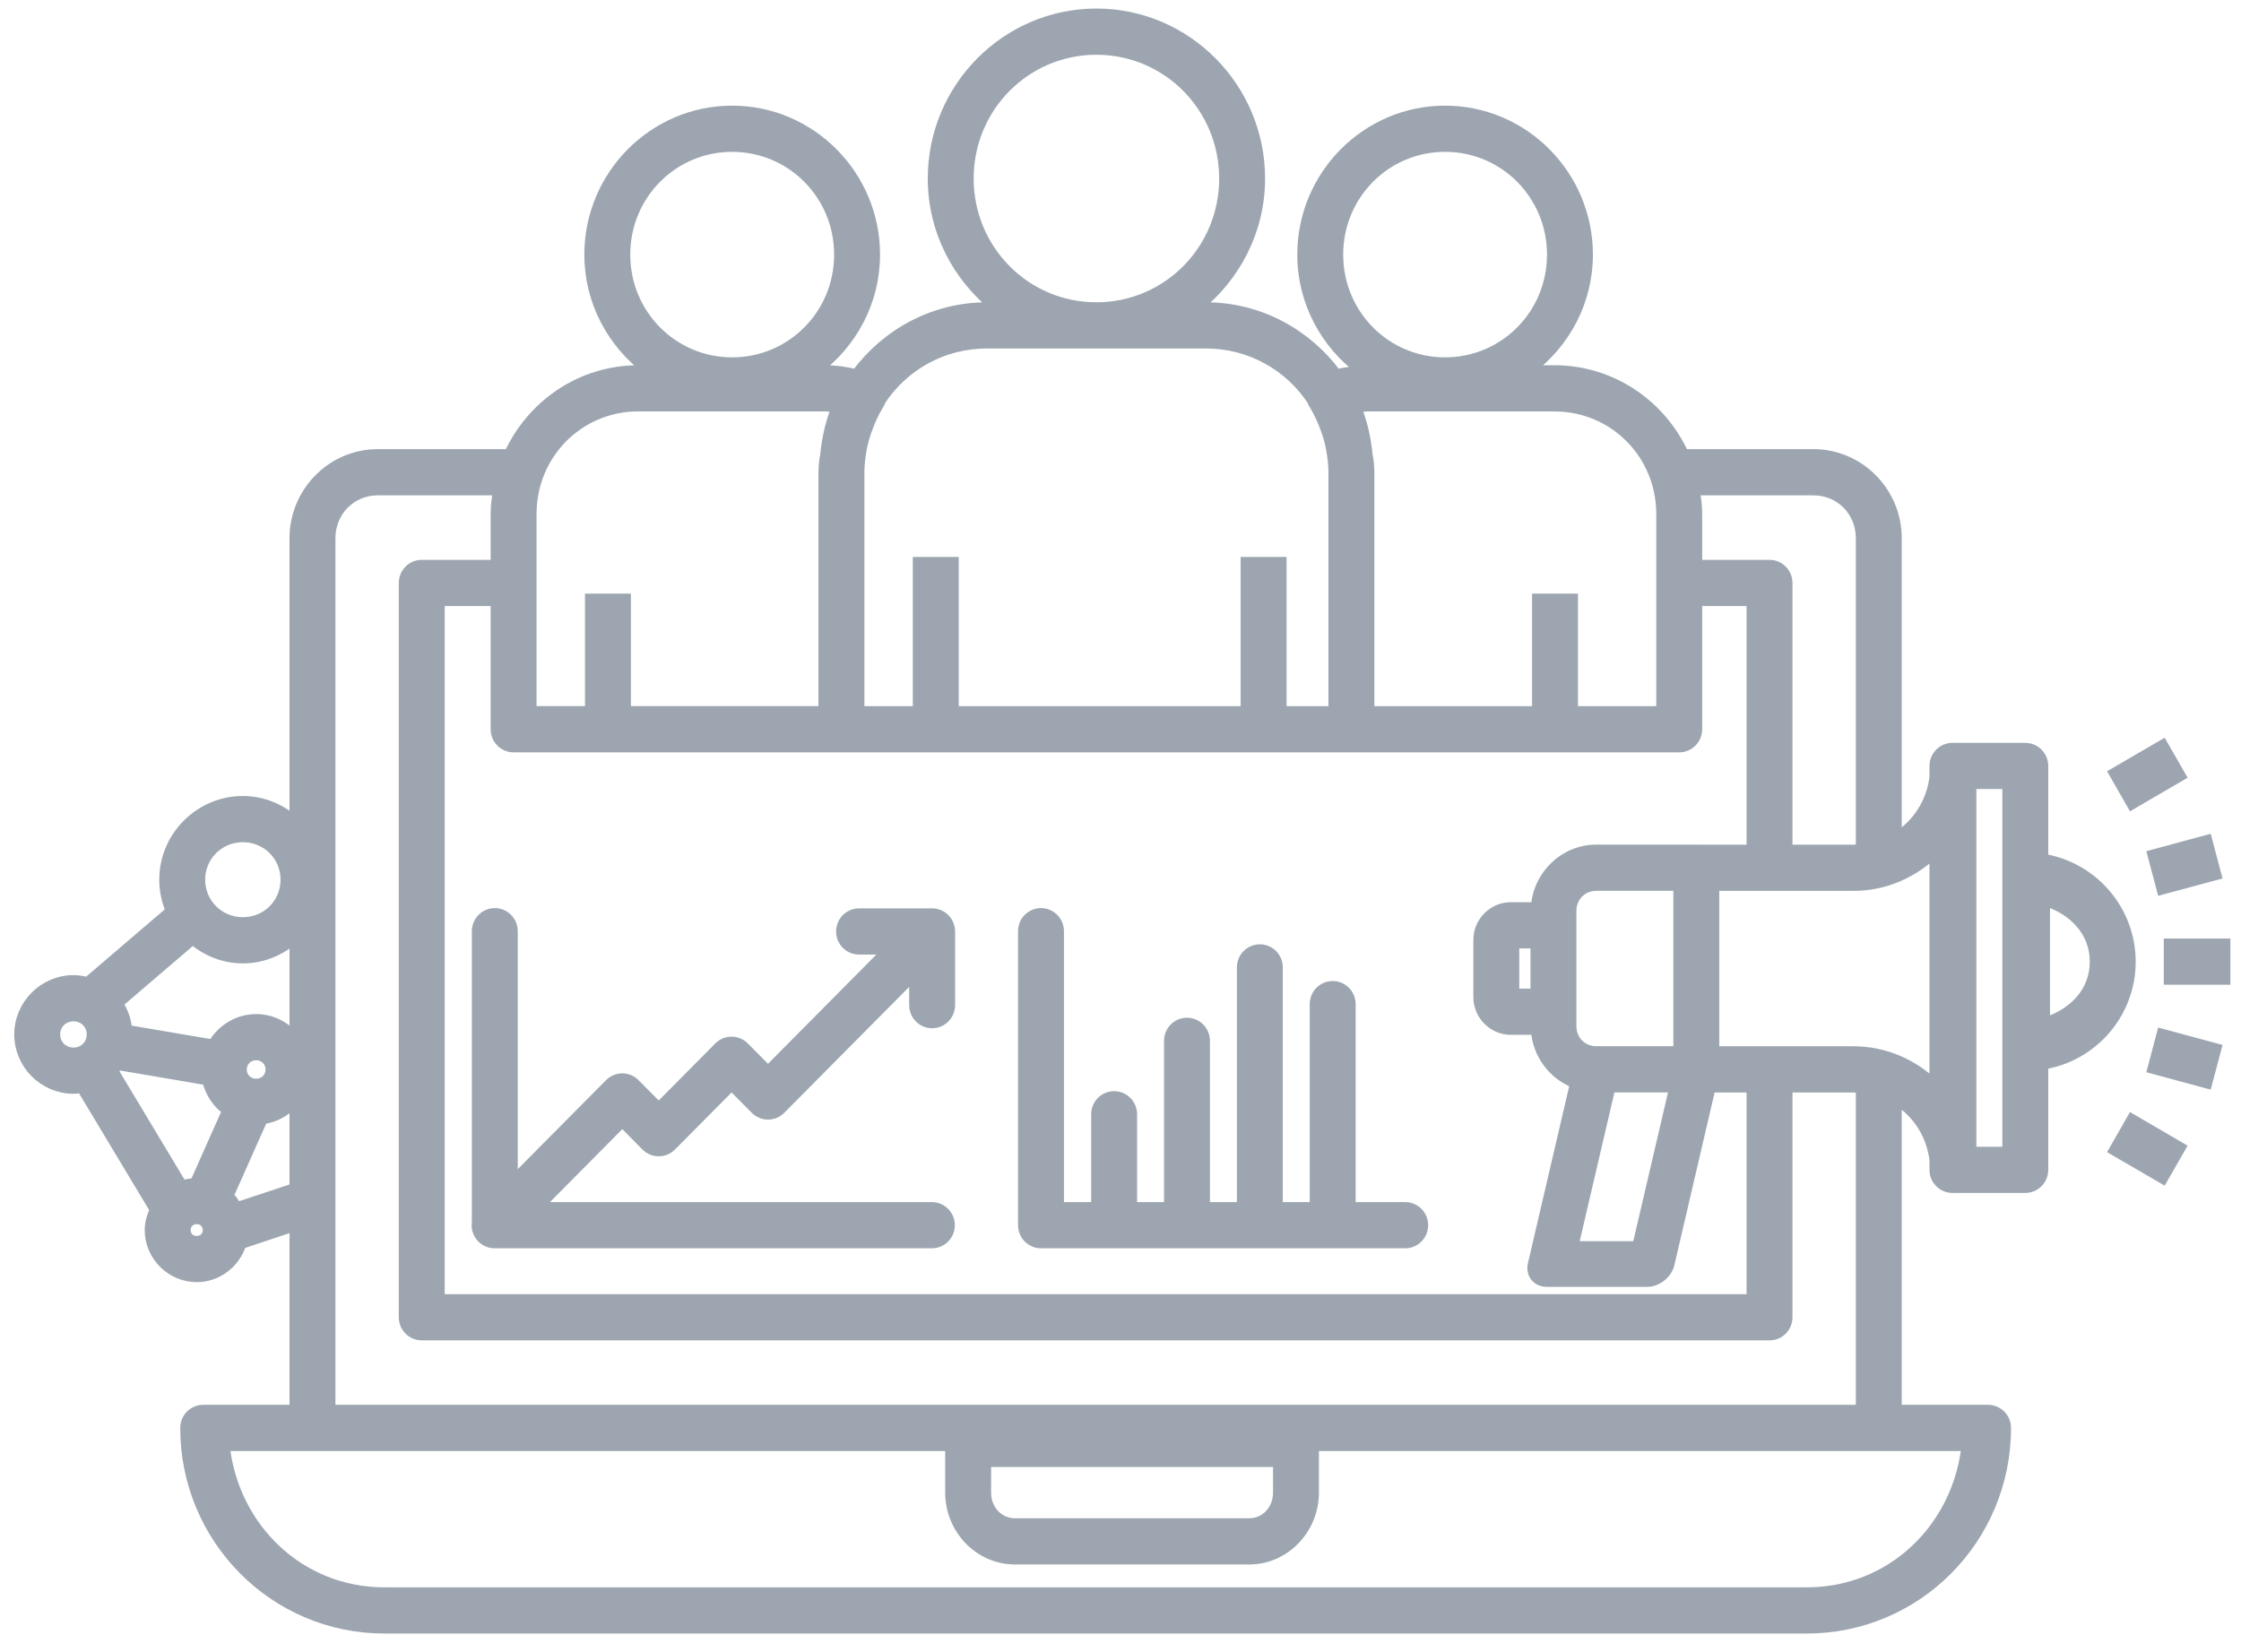 <?xml version="1.0" encoding="UTF-8"?>
<svg width="118px" height="87px" viewBox="0 0 118 87" version="1.1" xmlns="http://www.w3.org/2000/svg" xmlns:xlink="http://www.w3.org/1999/xlink">
    <!-- Generator: sketchtool 53.2 (72643) - https://sketchapp.com -->
    <title>8F73D31C-94A5-4742-99D2-B579B1BC4058</title>
    <desc>Created with sketchtool.</desc>
    <g id="Lading-Page" stroke="none" stroke-width="1" fill="none" fill-rule="evenodd">
        <g id="Lading-Page-MDM" transform="translate(-389, -2024)" fill="#9DA6B0" stroke="#9DA6B0" stroke-width="0.5">
            <g id="MDM-In" transform="translate(390, 2024)">
                <path d="M56.732,0.7 C51.976,0.7 48.101,4.607 48.101,9.4 C48.101,12.147 49.397,14.571 51.379,16.167 L50.978,16.167 C48.144,16.167 45.651,17.563 44.077,19.69 C43.571,19.571 43.046,19.482 42.481,19.482 L42.017,19.482 C43.868,18.096 45.089,15.9 45.089,13.407 C45.089,9.223 41.702,5.813 37.551,5.813 C33.401,5.813 30.018,9.223 30.018,13.407 C30.018,15.9 31.236,18.096 33.086,19.482 L32.618,19.482 C29.588,19.482 26.992,21.298 25.796,23.9 L18.888,23.9 C16.469,23.9 14.494,25.9 14.494,28.341 L14.494,43.2 C13.764,42.564 12.824,42.165 11.789,42.165 C9.511,42.165 7.635,44.033 7.635,46.322 C7.635,46.904 7.758,47.454 7.976,47.957 L3.6,51.703 C3.365,51.64 3.123,51.597 2.87,51.597 C1.302,51.597 5.12114754e-05,52.891 0,54.471 C-0,56.052 1.301,57.345 2.87,57.345 C3.013,57.345 3.151,57.32 3.289,57.299 L7.136,63.703 C6.978,64.03 6.87,64.387 6.87,64.772 C6.87,66.142 8.001,67.264 9.358,67.264 C10.458,67.264 11.397,66.521 11.718,65.512 L14.494,64.587 L14.494,74.223 L9.699,74.223 C9.169,74.224 8.74,74.656 8.74,75.19 C8.74,81.035 13.438,85.767 19.237,85.767 L94.145,85.767 C99.943,85.767 104.641,81.035 104.641,75.19 C104.641,74.656 104.212,74.224 103.682,74.223 L98.887,74.223 L98.887,57.949 C99.953,58.624 100.685,59.754 100.847,61.079 L100.847,61.6 C100.847,62.134 101.276,62.567 101.806,62.567 L105.642,62.567 C106.171,62.567 106.601,62.134 106.601,61.6 L106.601,56.064 C109.2,55.641 111.205,53.378 111.205,50.642 C111.205,47.906 109.2,45.636 106.601,45.212 L106.601,40.334 C106.601,39.8 106.171,39.367 105.642,39.367 L101.806,39.367 C101.276,39.367 100.847,39.8 100.847,40.334 L100.847,40.919 C100.686,42.245 99.953,43.376 98.887,44.053 L98.887,28.341 C98.887,25.9 96.913,23.9 94.493,23.9 L87.668,23.9 C86.472,21.298 83.875,19.482 80.846,19.482 L79.557,19.482 C81.407,18.096 82.625,15.9 82.625,13.407 C82.625,9.223 79.242,5.813 75.092,5.813 C70.942,5.813 67.558,9.223 67.558,13.407 C67.558,15.916 68.79,18.129 70.66,19.512 C70.216,19.535 69.792,19.594 69.386,19.69 C67.812,17.563 65.319,16.167 62.486,16.167 L62.085,16.167 C64.066,14.571 65.363,12.147 65.363,9.4 C65.363,4.607 61.487,0.7 56.732,0.7 Z M56.732,2.634 C60.451,2.634 63.445,5.652 63.445,9.4 C63.445,13.149 60.451,16.167 56.732,16.167 C53.013,16.167 50.019,13.149 50.019,9.4 C50.019,5.652 53.013,2.634 56.732,2.634 Z M37.551,7.746 C40.665,7.746 43.171,10.268 43.171,13.407 C43.171,16.545 40.665,19.067 37.551,19.067 C34.438,19.067 31.936,16.545 31.936,13.407 C31.936,10.268 34.438,7.746 37.551,7.746 Z M75.092,7.746 C78.205,7.746 80.707,10.268 80.707,13.407 C80.707,16.545 78.205,19.067 75.092,19.067 C71.978,19.067 69.476,16.545 69.476,13.407 C69.476,10.268 71.978,7.746 75.092,7.746 Z M50.978,18.1 L62.486,18.1 C64.835,18.1 66.881,19.285 68.079,21.102 C68.079,21.103 68.079,21.105 68.079,21.106 C68.103,21.175 68.134,21.241 68.173,21.302 C68.438,21.733 68.645,22.195 68.813,22.677 C68.874,22.856 68.936,23.034 68.982,23.22 C69.022,23.378 69.054,23.538 69.083,23.7 C69.147,24.08 69.199,24.467 69.199,24.867 L69.199,37.434 L66.494,37.434 L66.494,29.576 L64.576,29.576 L64.576,37.434 L49.232,37.434 L49.232,29.576 L47.314,29.576 L47.314,37.434 L44.265,37.434 L44.265,24.867 C44.265,24.47 44.313,24.085 44.377,23.708 C44.408,23.531 44.448,23.358 44.493,23.187 C44.533,23.025 44.588,22.871 44.639,22.714 C44.81,22.219 45.022,21.744 45.295,21.302 C45.336,21.236 45.368,21.165 45.392,21.091 C46.591,19.28 48.634,18.1 50.978,18.1 Z M32.618,21.412 L32.618,21.416 L42.481,21.416 C42.662,21.416 42.839,21.466 43.017,21.506 C42.699,22.271 42.526,23.103 42.436,23.961 C42.38,24.252 42.347,24.551 42.347,24.863 C42.347,24.863 42.347,24.867 42.347,24.867 L42.347,37.43 L31.97,37.43 L31.97,31.509 L30.052,31.509 L30.052,37.43 L27.002,37.43 L27.002,27.072 C27.002,23.918 29.489,21.412 32.618,21.412 Z M70.982,21.416 L80.846,21.416 C83.975,21.416 86.461,23.922 86.461,27.076 L86.461,37.434 L81.839,37.434 L81.839,31.509 L79.921,31.509 L79.921,37.434 L71.117,37.434 L71.117,24.867 C71.117,24.554 71.083,24.253 71.027,23.961 C70.938,23.103 70.765,22.271 70.446,21.506 C70.624,21.465 70.801,21.416 70.982,21.416 Z M18.888,25.834 L25.208,25.834 C25.141,26.24 25.084,26.65 25.084,27.076 L25.084,29.73 L21.207,29.73 C20.677,29.73 20.248,30.163 20.248,30.697 L20.248,69.364 C20.248,69.898 20.677,70.33 21.207,70.33 L92.174,70.33 C92.704,70.33 93.133,69.898 93.133,69.364 L93.133,57.277 L93.351,57.277 L96.595,57.277 C96.723,57.277 96.844,57.303 96.969,57.314 L96.969,74.223 L16.412,74.223 L16.412,28.341 C16.412,26.935 17.5,25.834 18.888,25.834 Z M88.256,25.834 L94.493,25.834 C95.881,25.834 96.969,26.935 96.969,28.341 L96.969,44.691 C96.844,44.702 96.723,44.729 96.595,44.729 L93.351,44.729 L93.133,44.729 L93.133,30.697 C93.133,30.163 92.704,29.73 92.174,29.73 L88.379,29.73 L88.379,27.076 C88.379,26.65 88.323,26.24 88.256,25.834 Z M22.166,31.664 L25.084,31.664 L25.084,38.4 C25.084,38.934 25.514,39.367 26.043,39.367 L43.306,39.367 L70.158,39.367 L87.42,39.367 C87.95,39.367 88.379,38.934 88.379,38.4 L88.379,31.664 L91.215,31.664 L91.215,44.729 L89.072,44.729 L88.417,44.729 C88.384,44.726 88.352,44.725 88.319,44.725 L86.813,44.725 L83.052,44.725 C81.359,44.725 79.971,46.077 79.861,47.757 L78.542,47.757 C77.611,47.757 76.83,48.544 76.83,49.483 L76.83,52.515 C76.83,53.454 77.611,54.241 78.542,54.241 L79.861,54.241 C79.944,55.525 80.771,56.607 81.917,57.05 L79.7,66.558 C79.64,66.812 79.686,67.056 79.827,67.235 C79.969,67.414 80.194,67.514 80.452,67.513 L85.727,67.513 C85.985,67.514 86.256,67.413 86.48,67.234 C86.705,67.054 86.863,66.811 86.922,66.558 L89.084,57.277 L91.215,57.277 L91.215,68.397 L22.166,68.397 L22.166,31.664 Z M112.89,39.189 L110.287,40.704 L111.246,42.38 L113.849,40.862 L112.89,39.189 Z M102.817,41.3 L104.683,41.3 L104.683,60.634 L102.817,60.634 L102.817,41.3 Z M11.789,44.098 C13.039,44.098 14.022,45.087 14.022,46.322 C14.022,47.558 13.039,48.546 11.789,48.546 C10.539,48.546 9.553,47.558 9.553,46.322 C9.553,45.087 10.539,44.098 11.789,44.098 Z M115.228,44.212 L112.321,44.997 L112.816,46.866 L115.723,46.081 L115.228,44.212 Z M100.847,44.921 L100.847,57.08 C99.731,56.016 98.245,55.343 96.595,55.343 L93.351,55.343 L89.278,55.343 L89.278,46.662 L93.351,46.662 L96.595,46.662 C98.245,46.662 99.731,45.986 100.847,44.921 Z M83.052,46.658 L86.813,46.658 L87.36,46.658 L87.36,55.339 L86.813,55.339 L83.052,55.339 C82.317,55.339 81.756,54.774 81.756,54.033 L81.756,53.274 L81.756,48.724 L81.756,47.969 C81.756,47.227 82.317,46.658 83.052,46.658 Z M106.694,47.459 C108.135,47.915 109.287,49.032 109.287,50.642 C109.287,52.252 108.135,53.365 106.694,53.822 L106.694,50.642 L106.694,47.459 Z M25.039,48.067 C24.785,48.071 24.543,48.177 24.366,48.361 C24.189,48.545 24.091,48.792 24.095,49.049 L24.095,64.364 C24.051,64.647 24.133,64.935 24.32,65.151 C24.506,65.366 24.778,65.488 25.062,65.482 L32.711,65.482 L48.056,65.482 C48.402,65.487 48.723,65.304 48.898,65.003 C49.072,64.701 49.072,64.329 48.898,64.028 C48.723,63.727 48.402,63.544 48.056,63.549 L32.711,63.549 L27.358,63.549 L31.767,59.104 L33.007,60.354 C33.382,60.731 33.989,60.731 34.364,60.354 L37.522,57.171 L38.761,58.421 C39.136,58.798 39.743,58.798 40.118,58.421 L47.123,51.36 L47.123,52.915 C47.118,53.264 47.3,53.588 47.598,53.764 C47.897,53.94 48.267,53.94 48.565,53.764 C48.864,53.588 49.046,53.264 49.041,52.915 L49.041,49.049 C49.041,48.515 48.612,48.082 48.082,48.082 L44.246,48.082 C43.9,48.077 43.578,48.26 43.404,48.561 C43.23,48.862 43.23,49.235 43.404,49.536 C43.578,49.837 43.9,50.02 44.246,50.015 L45.744,50.015 L39.44,56.37 L38.2,55.12 C37.825,54.743 37.218,54.743 36.843,55.12 L33.685,58.304 L32.445,57.054 C32.071,56.676 31.464,56.676 31.089,57.054 L26.013,62.17 L26.013,49.049 C26.017,48.787 25.916,48.535 25.733,48.35 C25.549,48.165 25.299,48.063 25.039,48.067 Z M53.799,48.067 C53.544,48.071 53.302,48.177 53.125,48.361 C52.948,48.545 52.851,48.792 52.855,49.049 L52.855,64.515 C52.855,65.049 53.284,65.482 53.814,65.482 L61.471,65.482 L72.979,65.482 C73.325,65.487 73.646,65.304 73.821,65.003 C73.995,64.701 73.995,64.329 73.821,64.028 C73.646,63.727 73.325,63.544 72.979,63.549 L70.132,63.549 L70.132,52.889 C70.136,52.627 70.035,52.375 69.851,52.19 C69.667,52.005 69.417,51.903 69.158,51.907 C68.903,51.911 68.661,52.017 68.484,52.201 C68.307,52.385 68.21,52.632 68.214,52.889 L68.214,63.549 L66.296,63.549 L66.296,50.956 C66.3,50.694 66.199,50.442 66.015,50.257 C65.831,50.072 65.581,49.97 65.322,49.974 C65.067,49.978 64.825,50.083 64.648,50.268 C64.471,50.452 64.374,50.699 64.378,50.956 L64.378,63.549 L62.46,63.549 L62.46,54.822 C62.464,54.561 62.362,54.308 62.179,54.123 C61.995,53.938 61.745,53.836 61.486,53.84 C61.231,53.844 60.989,53.95 60.812,54.134 C60.635,54.318 60.538,54.566 60.542,54.822 L60.542,63.549 L58.624,63.549 L58.624,58.689 C58.628,58.427 58.526,58.175 58.343,57.99 C58.159,57.805 57.909,57.703 57.65,57.707 C57.395,57.711 57.153,57.817 56.976,58.001 C56.799,58.185 56.702,58.432 56.706,58.689 L56.706,63.549 L54.773,63.549 L54.773,49.049 C54.777,48.787 54.675,48.535 54.492,48.35 C54.308,48.165 54.058,48.063 53.799,48.067 Z M14.494,49.441 L14.494,54.584 C14.004,54.015 13.288,53.648 12.49,53.648 C11.517,53.648 10.666,54.19 10.201,54.985 L5.709,54.222 C5.664,53.717 5.5,53.244 5.226,52.847 L9.144,49.494 C9.867,50.098 10.783,50.48 11.789,50.48 C12.824,50.48 13.764,50.077 14.494,49.441 Z M113.183,49.672 L113.183,51.605 L116.191,51.605 L116.191,49.672 L113.183,49.672 Z M78.748,49.691 L79.838,49.691 L79.838,52.307 L78.748,52.307 L78.748,49.691 Z M2.87,53.531 C3.41,53.531 3.817,53.945 3.817,54.471 C3.817,54.997 3.41,55.411 2.87,55.411 C2.329,55.411 1.918,54.997 1.918,54.471 C1.918,53.945 2.329,53.531 2.87,53.531 Z M112.816,54.414 L112.321,56.284 L115.228,57.069 L115.723,55.2 L112.816,54.414 Z M12.49,55.581 C12.917,55.581 13.231,55.906 13.231,56.317 C13.231,56.729 12.917,57.05 12.49,57.05 C12.062,57.05 11.744,56.729 11.744,56.317 C11.744,55.906 12.062,55.581 12.49,55.581 Z M5.218,56.098 L9.897,56.895 C10.044,57.542 10.424,58.101 10.946,58.477 L9.253,62.287 C9.027,62.297 8.809,62.34 8.601,62.408 L4.982,56.382 C5.065,56.291 5.148,56.2 5.218,56.098 Z M83.809,57.273 L86.813,57.273 L87.143,57.273 L85.199,65.607 L81.865,65.607 L83.809,57.273 Z M14.494,58.043 L14.494,62.552 L11.478,63.552 C11.355,63.34 11.228,63.135 11.051,62.967 L12.842,58.946 C13.498,58.856 14.078,58.526 14.494,58.043 Z M111.246,58.9 L110.287,60.577 L112.89,62.091 L113.849,60.418 L111.246,58.9 Z M9.358,64.209 C9.688,64.209 9.927,64.456 9.927,64.772 C9.927,65.088 9.688,65.331 9.358,65.331 C9.028,65.331 8.788,65.088 8.788,64.772 C8.788,64.456 9.028,64.209 9.358,64.209 Z M10.849,76.157 L49.018,76.157 L49.018,78.596 C49.018,80.521 50.545,82.131 52.442,82.131 L64.775,82.131 C66.672,82.131 68.199,80.521 68.199,78.596 L68.199,76.157 L102.532,76.157 C102.04,80.478 98.574,83.834 94.145,83.834 L19.237,83.834 C14.808,83.834 11.341,80.478 10.849,76.157 Z M50.937,76.999 L66.281,76.999 L66.281,78.596 C66.281,79.515 65.61,80.197 64.775,80.197 L52.442,80.197 C51.608,80.197 50.937,79.515 50.937,78.596 L50.937,76.999 Z" id="Shape"></path>
            </g>
        </g>
    </g>
</svg>